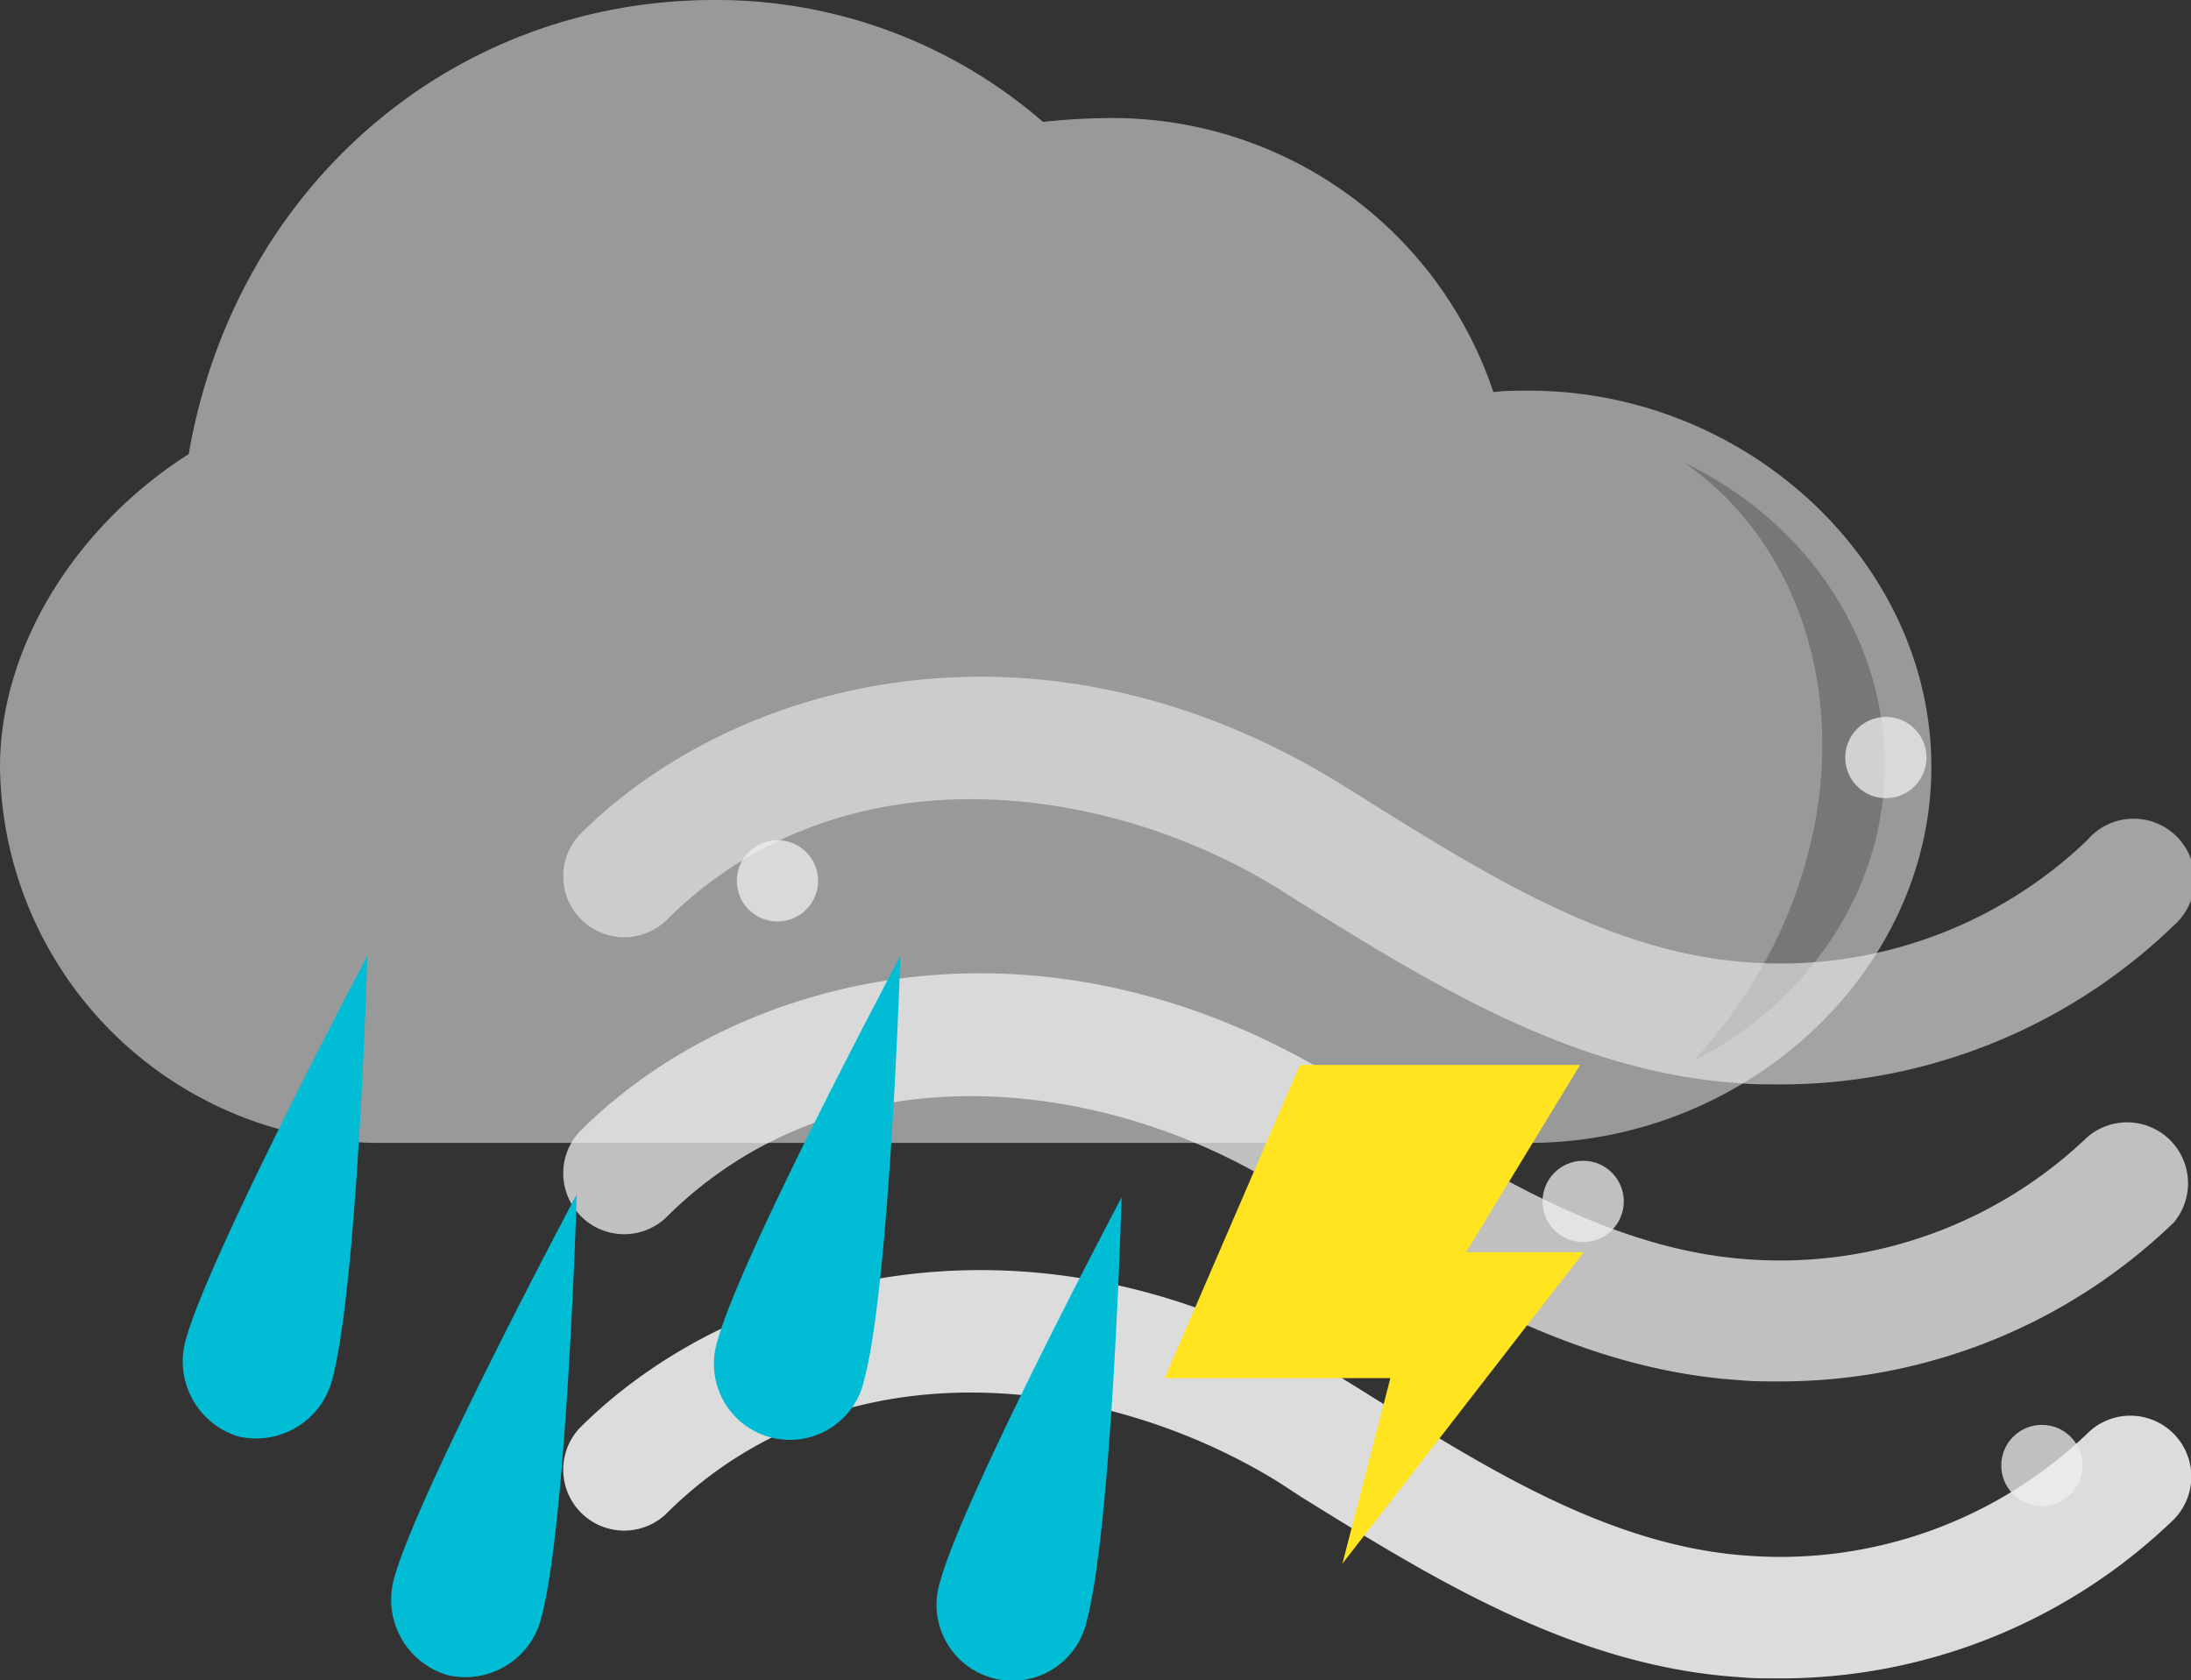 <svg xmlns:xlink="http://www.w3.org/1999/xlink" xmlns="http://www.w3.org/2000/svg" height="82.72" viewBox="0 0 107.85 82.72" width="107.85"><rect x="0" y="0" width="107.85" height="82.72" fill="#333333" stroke="none"/><path d="m75.26 19.23c-.58 0-1.17 0-1.75.07a19.78 19.78 0 0 0 -18.75-13.49 32.79 32.79 0 0 0 -3.42.19 24.52 24.52 0 0 0 -16.17-6c-13 0-23.62 9.28-25.88 22.35-5.63 3.59-9.29 9.56-9.29 15.4a18.73 18.73 0 0 0 18.9 18.51h56.36c10.74 0 19.81-8.47 19.81-18.51s-9.07-18.52-19.81-18.52z" fill="#999"/><path d="m87.5 46.13a24.27 24.27 0 0 1 -4.13 6.07 17.27 17.27 0 0 0 7.9-7.94c3.84-8.08.09-17.41-8.36-21.48 6.72 4.67 8.85 14.38 4.59 23.35z" fill="#777" fill-rule="evenodd"/><g fill="#eee"><path d="m87.45 53.38c-.6 0-1.21 0-1.82-.06-8.24-.53-15.32-5-21.57-8.86l-1.06-.67c-8.51-5.3-21.6-7.08-30.23 1.54a3 3 0 0 1 -4.24-4.24c7.67-7.67 22.72-11.69 37.64-2.39l1.07.67c5.93 3.7 12.05 7.53 18.78 8a21.83 21.83 0 0 0 16.71-6 3 3 0 1 1 4.27 4.19 27.86 27.86 0 0 1 -19.55 7.82z" opacity=".6"/><path d="m87.45 68c-.6 0-1.21 0-1.82-.06-8.24-.53-15.32-5-21.57-8.86l-1.06-.67c-8.51-5.3-21.6-7.08-30.23 1.54a3 3 0 0 1 -4.24-4.24c7.67-7.71 22.72-11.71 37.64-2.39l1.07.67c5.93 3.7 12.05 7.53 18.78 8a21.87 21.87 0 0 0 16.71-6 3 3 0 0 1 4.27 4.19 27.86 27.86 0 0 1 -19.55 7.82z" opacity=".75"/><path d="m87.45 82.62c-.6 0-1.21 0-1.82-.06-8.24-.53-15.32-5-21.56-8.86l-1.07-.7c-8.51-5.3-21.61-7.08-30.23 1.54a3 3 0 0 1 -4.24-4.24c7.67-7.67 22.72-11.69 37.64-2.39l1.08.67c5.92 3.7 12 7.53 18.77 8a21.83 21.83 0 0 0 16.71-6 3 3 0 0 1 4.27 4.22 27.86 27.86 0 0 1 -19.55 7.82z" opacity=".9"/><circle cx="38.27" cy="43.36" opacity=".75" r="2"/><circle cx="51.28" cy="75.14" opacity=".75" r="2"/><circle cx="77.93" cy="59.14" opacity=".75" r="2"/><circle cx="100.51" cy="72.14" opacity=".75" r="2"/><circle cx="92.83" cy="37.29" opacity=".75" r="2"/></g><path d="m16.35 67.92a3.87 3.87 0 0 1 -4.62 2.79 3.87 3.87 0 0 1 -2.6-4.71c1.11-4.13 8.95-18.94 8.95-18.94s-.46 16.13-1.73 20.86z" fill="#00bcd4"/><path d="m26.64 79.66a3.85 3.85 0 0 1 -4.64 2.79 3.87 3.87 0 0 1 -2.61-4.72c1.11-4.13 9-18.94 9-18.94s-.48 16.14-1.75 20.87z" fill="#00bcd4"/><path d="m42.54 67.92a3.74 3.74 0 1 1 -7.22-1.92c1.11-4.13 9-18.94 9-18.94s-.51 16.13-1.78 20.86z" fill="#00bcd4"/><path d="m53.49 79.81a3.74 3.74 0 1 1 -7.22-1.93c1.1-4.13 8.94-18.94 8.94-18.94s-.46 16.15-1.72 20.87z" fill="#00bcd4"/><path d="m63.99 52.42h13.79l-5.61 9.22h5.79l-11.88 15.33 2.36-9.13h-11.11z" fill="#ffe41f"/></svg>